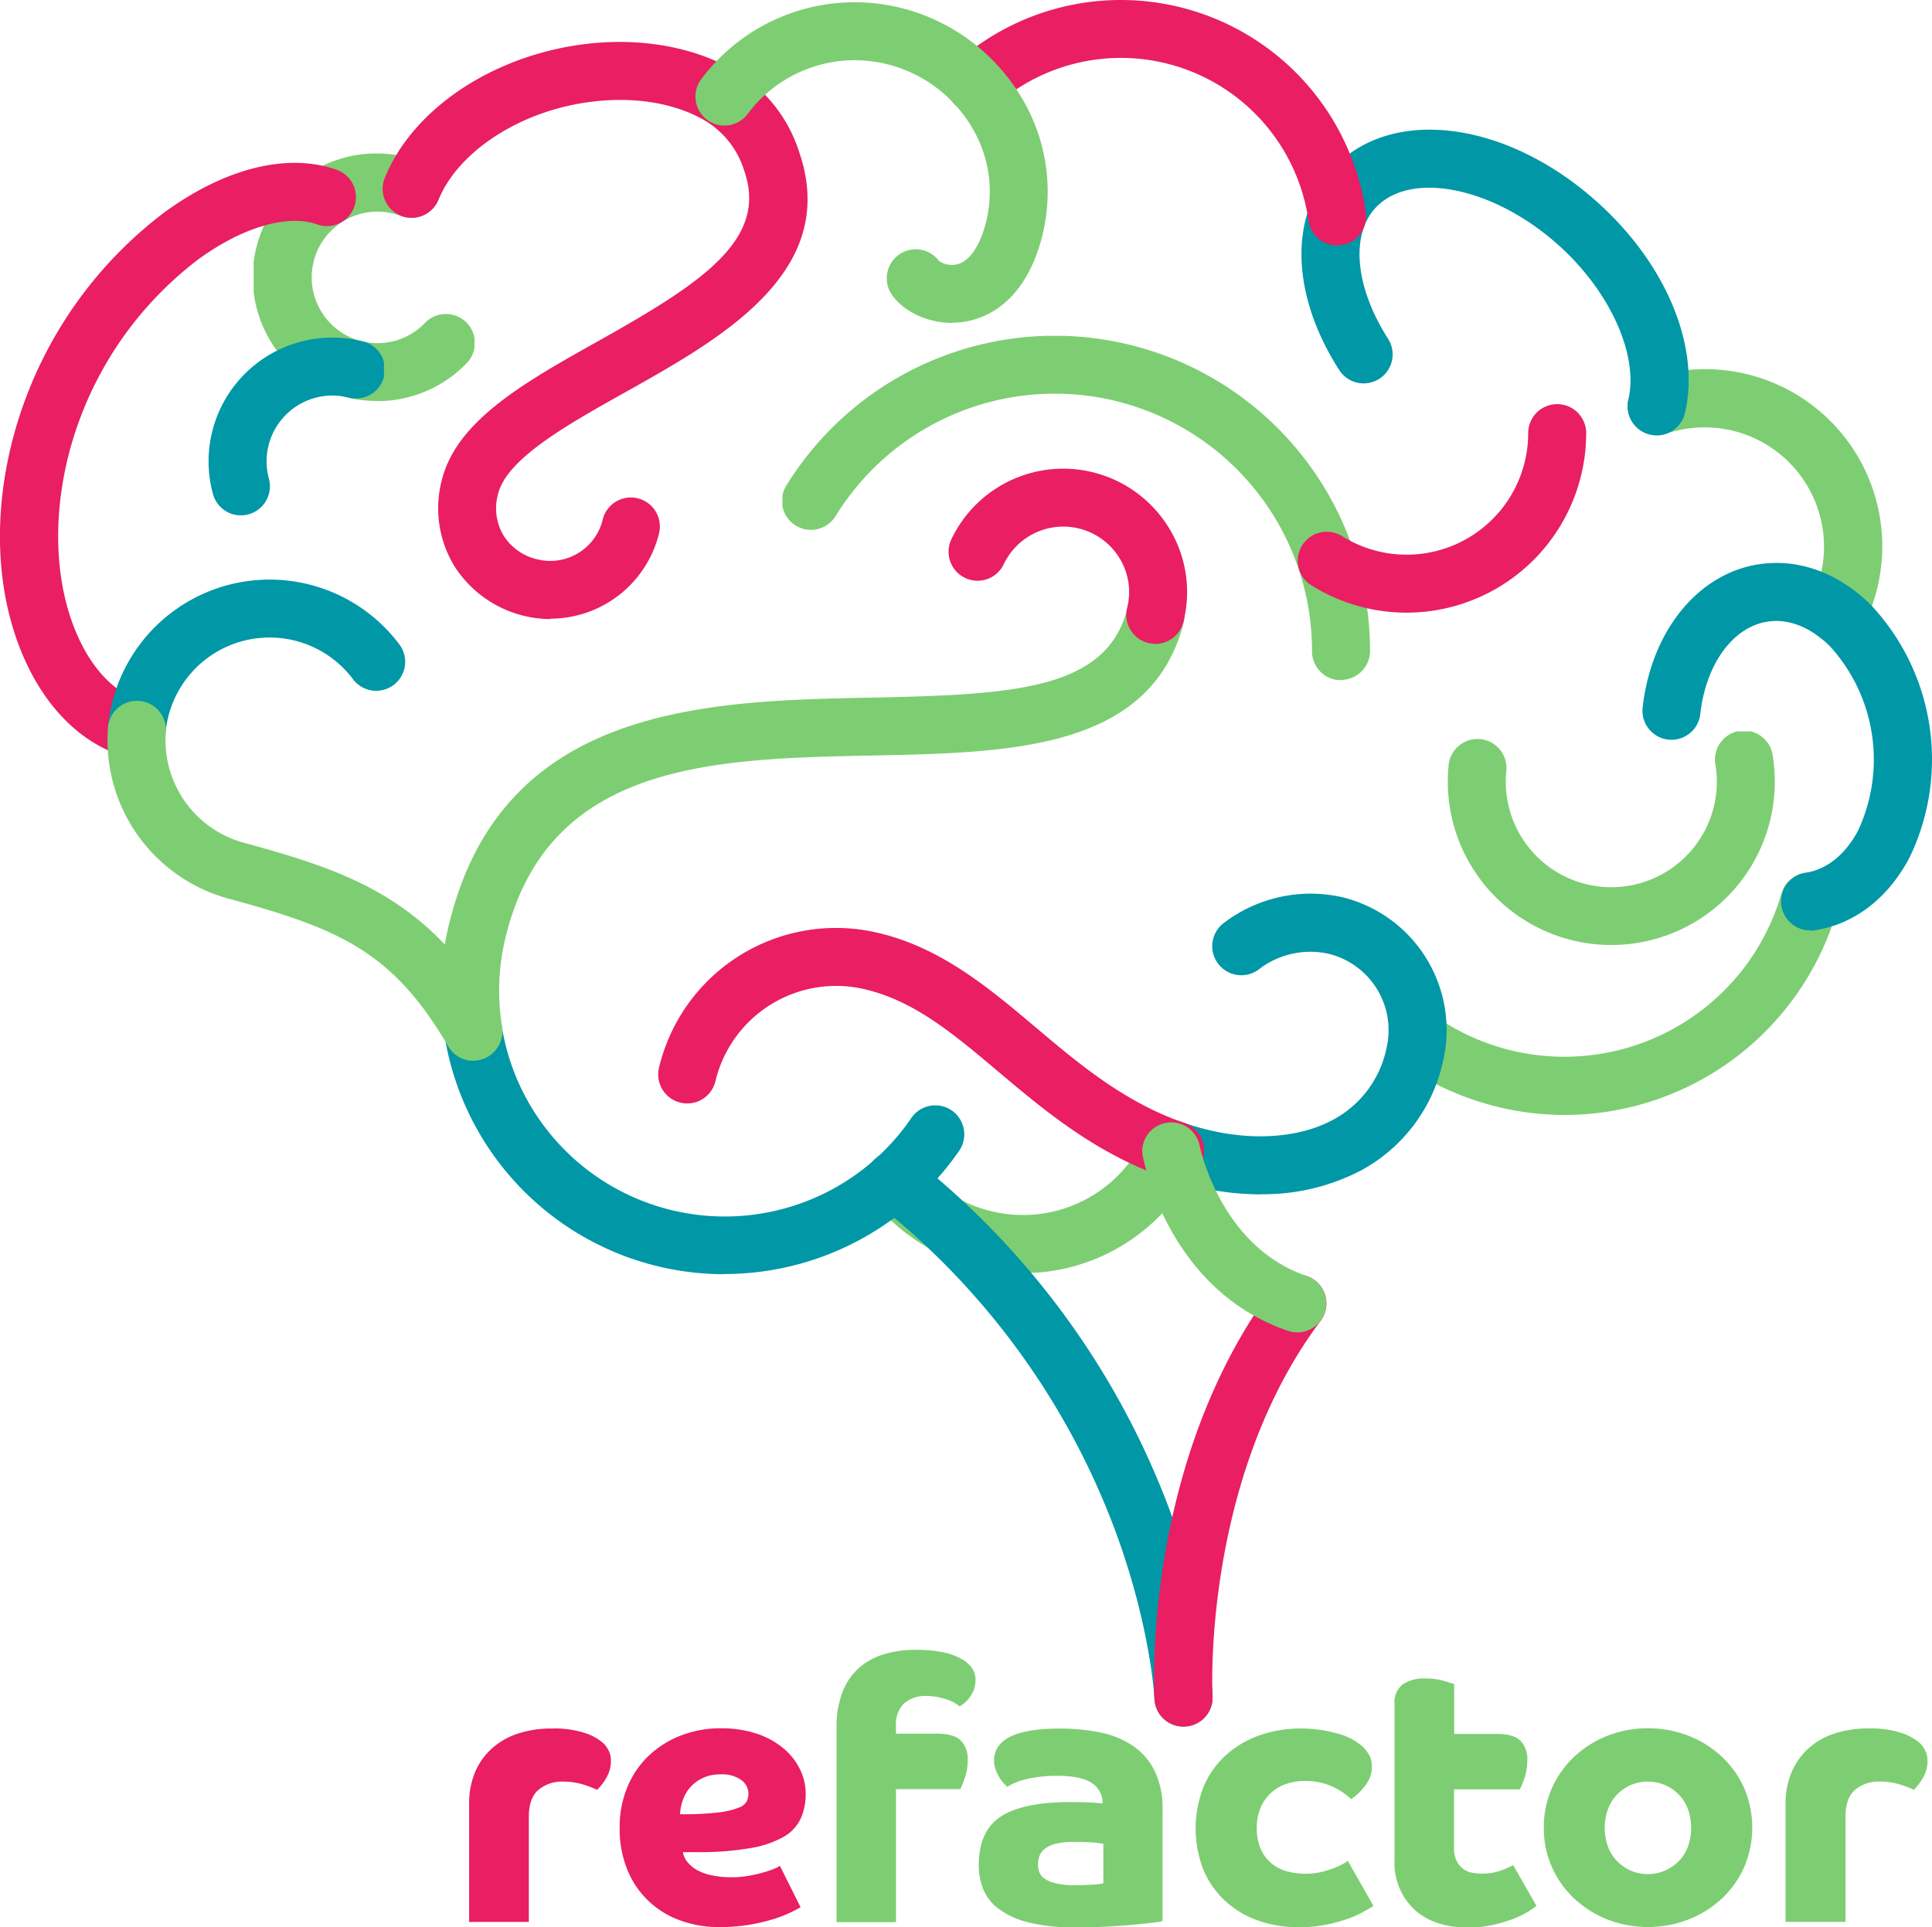 <svg xmlns="http://www.w3.org/2000/svg" xmlns:xlink="http://www.w3.org/1999/xlink" viewBox="0 0 339.79 339.03"><defs><style>.cls-1{fill:none;}.cls-2{isolation:isolate;}.cls-3{clip-path:url(#clip-path);}.cls-4{mix-blend-mode:multiply;}.cls-5{clip-path:url(#clip-path-4);}.cls-6{fill:#7dce72;}.cls-7{clip-path:url(#clip-path-6);}.cls-8{clip-path:url(#clip-path-8);}.cls-9{fill:#0097a7;}.cls-10{clip-path:url(#clip-path-10);}.cls-11{clip-path:url(#clip-path-12);}.cls-12{clip-path:url(#clip-path-14);}.cls-13{clip-path:url(#clip-path-15);}.cls-14{fill:#e91e63;}.cls-15{clip-path:url(#clip-path-16);}.cls-16{clip-path:url(#clip-path-17);}.cls-17{clip-path:url(#clip-path-18);}.cls-18{clip-path:url(#clip-path-20);}.cls-19{clip-path:url(#clip-path-21);}.cls-20{clip-path:url(#clip-path-22);}.cls-21{clip-path:url(#clip-path-24);}.cls-22{clip-path:url(#clip-path-26);}.cls-23{clip-path:url(#clip-path-28);}.cls-24{clip-path:url(#clip-path-29);}.cls-25{clip-path:url(#clip-path-30);}.cls-26{clip-path:url(#clip-path-31);}.cls-27{clip-path:url(#clip-path-32);}.cls-28{clip-path:url(#clip-path-33);}.cls-29{clip-path:url(#clip-path-34);}.cls-30{clip-path:url(#clip-path-36);}.cls-31{clip-path:url(#clip-path-38);}.cls-32{clip-path:url(#clip-path-39);}.cls-33{clip-path:url(#clip-path-40);}.cls-34{clip-path:url(#clip-path-42);}.cls-35{clip-path:url(#clip-path-43);}.cls-36{clip-path:url(#clip-path-44);}.cls-37{clip-path:url(#clip-path-45);}.cls-38{clip-path:url(#clip-path-46);}.cls-39{clip-path:url(#clip-path-48);}.cls-40{clip-path:url(#clip-path-49);}</style><clipPath id="clip-path" transform="translate(-408.87 -353.34)"><rect class="cls-1" x="336.13" y="277.68" width="486.05" height="477.05"/></clipPath><clipPath id="clip-path-4" transform="translate(-408.87 -353.34)"><rect class="cls-1" x="653.15" y="506.82" width="79.08" height="42.66"/></clipPath><clipPath id="clip-path-6" transform="translate(-408.87 -353.34)"><rect class="cls-1" x="695.14" y="418.28" width="44.77" height="48.19"/></clipPath><clipPath id="clip-path-8" transform="translate(-408.87 -353.34)"><rect class="cls-1" x="637.8" y="376.12" width="68.07" height="53.8"/></clipPath><clipPath id="clip-path-10" transform="translate(-408.87 -353.34)"><rect class="cls-1" x="561.04" y="550.33" width="58.87" height="26.89"/></clipPath><clipPath id="clip-path-12" transform="translate(-408.87 -353.34)"><rect class="cls-1" x="697.71" y="452.41" width="50.95" height="64.63"/></clipPath><clipPath id="clip-path-14" transform="translate(-408.87 -353.34)"><rect class="cls-1" x="575.3" y="353.34" width="73.82" height="43.18"/></clipPath><clipPath id="clip-path-15" transform="translate(-408.87 -353.34)"><rect class="cls-1" x="575.3" y="353.34" width="73.82" height="43.18"/></clipPath><clipPath id="clip-path-16" transform="translate(-408.87 -353.34)"><rect class="cls-1" x="453.48" y="380.34" width="38.84" height="43.54"/></clipPath><clipPath id="clip-path-17" transform="translate(-408.87 -353.34)"><rect class="cls-1" x="453.48" y="380.34" width="38.84" height="43.54"/></clipPath><clipPath id="clip-path-18" transform="translate(-408.87 -353.34)"><rect class="cls-1" x="486.99" y="529.59" width="91.4" height="47.89"/></clipPath><clipPath id="clip-path-20" transform="translate(-408.87 -353.34)"><rect class="cls-1" x="575.75" y="435.76" width="41.96" height="30.84"/></clipPath><clipPath id="clip-path-21" transform="translate(-408.87 -353.34)"><rect class="cls-1" x="575.75" y="435.76" width="41.96" height="30.84"/></clipPath><clipPath id="clip-path-22" transform="translate(-408.87 -353.34)"><rect class="cls-1" x="445.55" y="412.72" width="30.85" height="31.28"/></clipPath><clipPath id="clip-path-24" transform="translate(-408.87 -353.34)"><rect class="cls-1" x="610.47" y="510.59" width="52.83" height="52.85"/></clipPath><clipPath id="clip-path-26" transform="translate(-408.87 -353.34)"><rect class="cls-1" x="524.64" y="516.57" width="96.03" height="44.24"/></clipPath><clipPath id="clip-path-28" transform="translate(-408.87 -353.34)"><rect class="cls-1" x="476.18" y="360.72" width="74.72" height="101.52"/></clipPath><clipPath id="clip-path-29" transform="translate(-408.87 -353.34)"><rect class="cls-1" x="476.18" y="360.72" width="74.72" height="101.51"/></clipPath><clipPath id="clip-path-30" transform="translate(-408.87 -353.34)"><rect class="cls-1" x="531.13" y="353.73" width="62.03" height="56.41"/></clipPath><clipPath id="clip-path-31" transform="translate(-408.87 -353.34)"><rect class="cls-1" x="531.13" y="353.73" width="62.03" height="56.41"/></clipPath><clipPath id="clip-path-32" transform="translate(-408.87 -353.34)"><rect class="cls-1" x="561.04" y="555.94" width="61.07" height="101.12"/></clipPath><clipPath id="clip-path-33" transform="translate(-408.87 -353.34)"><rect class="cls-1" x="561.04" y="555.94" width="61.07" height="101.12"/></clipPath><clipPath id="clip-path-34" transform="translate(-408.87 -353.34)"><rect class="cls-1" x="611.84" y="577.52" width="30.32" height="79.54"/></clipPath><clipPath id="clip-path-36" transform="translate(-408.87 -353.34)"><rect class="cls-1" x="609.71" y="550.33" width="32.46" height="37.39"/></clipPath><clipPath id="clip-path-38" transform="translate(-408.87 -353.34)"><rect class="cls-1" x="408.87" y="381.99" width="62.6" height="104.84"/></clipPath><clipPath id="clip-path-39" transform="translate(-408.87 -353.34)"><rect class="cls-1" x="408.87" y="381.99" width="62.6" height="104.84"/></clipPath><clipPath id="clip-path-40" transform="translate(-408.87 -353.34)"><rect class="cls-1" x="427.84" y="455.26" width="52.35" height="31.57"/></clipPath><clipPath id="clip-path-42" transform="translate(-408.87 -353.34)"><rect class="cls-1" x="427.75" y="476.63" width="69.47" height="63.31"/></clipPath><clipPath id="clip-path-43" transform="translate(-408.87 -353.34)"><rect class="cls-1" x="427.75" y="476.63" width="69.47" height="63.31"/></clipPath><clipPath id="clip-path-44" transform="translate(-408.87 -353.34)"><rect class="cls-1" x="663.5" y="481.99" width="57.52" height="37.58"/></clipPath><clipPath id="clip-path-45" transform="translate(-408.87 -353.34)"><rect class="cls-1" x="663.5" y="482" width="57.51" height="37.58"/></clipPath><clipPath id="clip-path-46" transform="translate(-408.87 -353.34)"><rect class="cls-1" x="546.48" y="412.42" width="141.37" height="60.55"/></clipPath><clipPath id="clip-path-48" transform="translate(-408.87 -353.34)"><rect class="cls-1" x="637.04" y="424.43" width="50.81" height="36.68"/></clipPath><clipPath id="clip-path-49" transform="translate(-408.87 -353.34)"><rect class="cls-1" x="637.04" y="424.43" width="50.81" height="36.68"/></clipPath></defs><title>Refactor_3 (1)</title><g class="cls-2"><g id="Layer_1" data-name="Layer 1"><g class="cls-3"><g class="cls-3"><g class="cls-3"><g class="cls-4"><g class="cls-5"><g class="cls-5"><path class="cls-6" d="M684.12,549.47a50.2,50.2,0,0,1-28.82-9.11,5.1,5.1,0,1,1,5.88-8.34,39.73,39.73,0,0,0,61-21.51,5.1,5.1,0,1,1,9.81,2.81,49.94,49.94,0,0,1-47.9,36.15" transform="translate(-408.87 -353.34)"/></g></g></g><g class="cls-4"><g class="cls-7"><g class="cls-7"><path class="cls-6" d="M731.92,466.47a5.1,5.1,0,0,1-4.53-7.44,21,21,0,0,0-25.47-29.4,5.1,5.1,0,1,1-3.35-9.64,31.16,31.16,0,0,1,37.89,43.71,5.1,5.1,0,0,1-4.54,2.77" transform="translate(-408.87 -353.34)"/></g></g></g><g class="cls-4"><g class="cls-8"><g class="cls-8"><path class="cls-9" d="M700.25,429.92a5.11,5.11,0,0,1-5-6.27c1.84-7.77-3.13-18.89-12.07-27-11.42-10.39-26.28-13.45-32.45-6.68-4.38,4.81-3.47,14,2.26,22.95a5.1,5.1,0,1,1-8.58,5.52c-8.39-13.06-8.87-26.92-1.23-35.33,10.23-11.24,30.81-8.6,46.85,6C702,399.93,707.94,414.42,705.21,426a5.1,5.1,0,0,1-5,3.93" transform="translate(-408.87 -353.34)"/></g></g></g><g class="cls-4"><g class="cls-10"><g class="cls-10"><path class="cls-6" d="M588.77,577.22a33.78,33.78,0,0,1-26.65-13,5.1,5.1,0,0,1,8.06-6.25,23.3,23.3,0,0,0,13,8.42,23.56,23.56,0,0,0,27-13,5.1,5.1,0,1,1,9.27,4.25,33.78,33.78,0,0,1-30.68,19.66" transform="translate(-408.87 -353.34)"/></g></g></g><g class="cls-4"><g class="cls-11"><g class="cls-11"><path class="cls-9" d="M727.2,517a5.1,5.1,0,0,1-.76-10.14c3.72-.57,7-3.21,9.23-7.44a29.59,29.59,0,0,0-4.93-32.37c-3.39-3.38-7.31-4.93-11-4.36-6.09.93-10.85,7.46-11.83,16.25a5.1,5.1,0,0,1-10.14-1.14c1.51-13.44,9.72-23.57,20.44-25.2,7-1.06,14,1.5,19.76,7.21a39.73,39.73,0,0,1,6.75,44.36C740.91,511.39,735,515.92,728,517a5.2,5.2,0,0,1-.77.06" transform="translate(-408.87 -353.34)"/></g></g></g><g class="cls-4"><g class="cls-12"><g class="cls-13"><path class="cls-14" d="M644,396.52a5.1,5.1,0,0,1-5-4.38A33.33,33.33,0,0,0,583.8,372a5.1,5.1,0,0,1-6.78-7.62,43.53,43.53,0,0,1,72.06,26.32,5.1,5.1,0,0,1-4.33,5.77,5.17,5.17,0,0,1-.73.05" transform="translate(-408.87 -353.34)"/></g></g></g><g class="cls-4"><g class="cls-15"><g class="cls-16"><path class="cls-6" d="M475.23,423.87A21.77,21.77,0,1,1,480.45,381a21,21,0,0,1,2.69.84,5.1,5.1,0,0,1-3.71,9.5,10.88,10.88,0,0,0-1.42-.44,11.57,11.57,0,1,0,5.55,19.3,5.1,5.1,0,1,1,7.31,7.11,21.88,21.88,0,0,1-15.66,6.59" transform="translate(-408.87 -353.34)"/></g></g></g><g class="cls-4"><g class="cls-17"><g class="cls-17"><path class="cls-9" d="M536.21,577.48a49.83,49.83,0,0,1-49.16-42,5.1,5.1,0,0,1,10.07-1.62,39.72,39.72,0,0,0,72,16.19,5.1,5.1,0,1,1,8.41,5.77,50.21,50.21,0,0,1-41.27,21.63" transform="translate(-408.87 -353.34)"/></g></g></g><path class="cls-6" d="M492.08,539.79a5.1,5.1,0,0,1-5-4.29,49.59,49.59,0,0,1,.82-19.8c9.41-38.37,45.44-39.08,74.39-39.65,25.51-.5,41.32-1.53,44.9-15.8a5.1,5.1,0,0,1,9.89,2.48c-5.66,22.55-30.53,23-54.59,23.51-28.09.55-57.13,1.13-64.68,31.88a39.44,39.44,0,0,0-.65,15.75,5.1,5.1,0,0,1-4.23,5.85,5.16,5.16,0,0,1-.82.06" transform="translate(-408.87 -353.34)"/><g class="cls-4"><g class="cls-18"><g class="cls-19"><path class="cls-14" d="M612.11,466.6a5.1,5.1,0,0,1-5-6.34,11.36,11.36,0,0,0-1.31-8.68,11.59,11.59,0,0,0-20.39,1,5.1,5.1,0,1,1-9.22-4.37,21.79,21.79,0,0,1,38.34-1.88,21.49,21.49,0,0,1,2.46,16.43,5.1,5.1,0,0,1-4.94,3.86" transform="translate(-408.87 -353.34)"/></g></g></g><g class="cls-4"><g class="cls-20"><g class="cls-20"><path class="cls-9" d="M451.24,444a5.1,5.1,0,0,1-4.91-3.75,21.77,21.77,0,0,1,26.18-26.9,5.1,5.1,0,1,1-2.43,9.9,11.58,11.58,0,0,0-13.92,14.29,5.1,5.1,0,0,1-4.92,6.45" transform="translate(-408.87 -353.34)"/></g></g></g><g class="cls-4"><g class="cls-21"><g class="cls-21"><path class="cls-9" d="M630.57,563.44a51.27,51.27,0,0,1-16.67-2.91,5.1,5.1,0,0,1,3.33-9.64c9.6,3.32,19.38,3.09,26.18-.62a18.5,18.5,0,0,0,9.28-12.42,13.84,13.84,0,0,0-10.14-16.73,14.81,14.81,0,0,0-12.18,2.66,5.1,5.1,0,1,1-6.37-8,25.2,25.2,0,0,1,21-4.6,24.06,24.06,0,0,1,17.61,29.06,28.7,28.7,0,0,1-14.3,18.95,37,37,0,0,1-17.72,4.22" transform="translate(-408.87 -353.34)"/></g></g></g><g class="cls-4"><g class="cls-22"><g class="cls-22"><path class="cls-14" d="M615.57,560.81a5.08,5.08,0,0,1-1.67-.28c-12.36-4.27-21.43-11.92-29.44-18.67-7.84-6.61-14.62-12.32-23.17-14.42a21.83,21.83,0,0,0-26.6,16.12,5.1,5.1,0,1,1-9.91-2.43,32,32,0,0,1,38.93-23.59c10.88,2.67,19.24,9.71,27.32,16.53,7.68,6.48,15.63,13.18,26.2,16.83a5.1,5.1,0,0,1-1.67,9.92" transform="translate(-408.87 -353.34)"/></g></g></g><g class="cls-4"><g class="cls-23"><g class="cls-24"><path class="cls-14" d="M505.72,462.24A20.15,20.15,0,0,1,488.83,453a19.56,19.56,0,0,1-2.27-15.15c2.59-10.54,14.65-17.3,27.42-24.45,18.3-10.26,30-17.89,25.79-30a15.61,15.61,0,0,0-6.44-8.55c-6.36-4-15.76-5-25.15-2.75-10.48,2.55-19.18,9-22.18,16.37a5.1,5.1,0,1,1-9.46-3.83c4.25-10.49,15.44-19.1,29.22-22.45,12-2.93,24.35-1.42,33,4a25.76,25.76,0,0,1,10.65,13.85c7.28,21.08-13.64,32.81-30.45,42.23-10.31,5.78-21,11.75-22.5,18a9.33,9.33,0,0,0,1,7.32,9.58,9.58,0,0,0,5.94,4.15,9.49,9.49,0,0,0,11.47-7,5.1,5.1,0,0,1,9.91,2.43,19.71,19.71,0,0,1-19.08,15" transform="translate(-408.87 -353.34)"/></g></g></g><g class="cls-4"><g class="cls-25"><g class="cls-26"><path class="cls-6" d="M576.34,410.14c-4.26,0-8.48-1.9-10.61-4.95a5.1,5.1,0,0,1,8.29-5.94,4,4,0,0,0,3.24.57c2.07-.54,3.8-3,4.89-6.87a22,22,0,0,0-2.31-17.15,24.11,24.11,0,0,0-15-11.18,23.52,23.52,0,0,0-24.53,8.83,5.1,5.1,0,0,1-8.18-6.09,33.69,33.69,0,0,1,35.14-12.64,34.36,34.36,0,0,1,21.36,15.94,32.13,32.13,0,0,1,3.33,25c-3.05,10.94-9.65,13.63-13.31,14.25a13.75,13.75,0,0,1-2.33.19" transform="translate(-408.87 -353.34)"/></g></g></g><g class="cls-4"><g class="cls-27"><g class="cls-28"><path class="cls-9" d="M617,657.06a5.1,5.1,0,0,1-5.09-4.88c0-.13-0.65-12.82-7-29.86A132,132,0,0,0,563,565a5.1,5.1,0,0,1,6.33-8,142.23,142.23,0,0,1,45.31,62.12c6.83,18.46,7.48,32,7.5,32.59a5.1,5.1,0,0,1-4.88,5.31H617" transform="translate(-408.87 -353.34)"/></g></g></g><g class="cls-4"><g class="cls-29"><g class="cls-29"><path class="cls-14" d="M617,657.06a5.1,5.1,0,0,1-5.09-4.81c-0.1-1.69-2-41.86,21.06-72.68a5.1,5.1,0,1,1,8.16,6.12c-20.83,27.79-19.06,65.63-19,66a5.1,5.1,0,0,1-4.81,5.37H617" transform="translate(-408.87 -353.34)"/></g></g></g><g class="cls-4"><g class="cls-30"><g class="cls-30"><path class="cls-6" d="M637.06,587.72a5.09,5.09,0,0,1-1.65-.27c-21.18-7.22-25.46-30.16-25.63-31.13a5.1,5.1,0,0,1,10-1.79c0.06,0.3,3.53,18,18.88,23.26a5.1,5.1,0,0,1-1.65,9.93" transform="translate(-408.87 -353.34)"/></g></g></g><g class="cls-4"><g class="cls-31"><g class="cls-32"><path class="cls-14" d="M432.94,486.83a5.13,5.13,0,0,1-1.25-.16c-7.09-1.79-13.26-7.13-17.38-15.05-7-13.43-7.26-31.63-.74-48.69a73.15,73.15,0,0,1,24.05-32.11c10.73-7.9,21.83-10.68,30.46-7.61a5.1,5.1,0,0,1-3.42,9.61c-5.22-1.86-13.27.52-21,6.21a62.69,62.69,0,0,0-20.57,27.54c-5.41,14.16-5.31,29.62.26,40.35,2.75,5.29,6.6,8.8,10.82,9.86a5.1,5.1,0,0,1-1.24,10" transform="translate(-408.87 -353.34)"/></g></g></g><g class="cls-4"><g class="cls-33"><g class="cls-33"><path class="cls-9" d="M432.94,486.83l-0.46,0a5.1,5.1,0,0,1-4.62-5.53,28.68,28.68,0,0,1,.71-4.26,28.54,28.54,0,0,1,50.61-10.25,5.1,5.1,0,0,1-8.18,6.09,18.35,18.35,0,0,0-33,9.33,5.1,5.1,0,0,1-5.07,4.65" transform="translate(-408.87 -353.34)"/></g></g></g><g class="cls-4"><g class="cls-34"><g class="cls-35"><path class="cls-6" d="M492.12,539.94a5.1,5.1,0,0,1-4.41-2.53c-9.72-16.65-19.15-20.68-38.34-25.91a28.86,28.86,0,0,1-21.5-30.23,5.1,5.1,0,1,1,10.16.91,18.68,18.68,0,0,0,14,19.48c19.11,5.21,32.53,10.15,44.47,30.6a5.1,5.1,0,0,1-4.4,7.67" transform="translate(-408.87 -353.34)"/></g></g></g><g class="cls-4"><g class="cls-36"><g class="cls-37"><path class="cls-6" d="M692.24,519.57A28.74,28.74,0,0,1,663.64,488a5.1,5.1,0,1,1,10.15,1,18.56,18.56,0,1,0,36.79-1.11,5.1,5.1,0,1,1,10.07-1.6,28.74,28.74,0,0,1-28.41,33.28" transform="translate(-408.87 -353.34)"/></g></g></g><g class="cls-4"><g class="cls-38"><g class="cls-38"><path class="cls-6" d="M644.72,473a5.1,5.1,0,0,1-5.1-5.1A45.25,45.25,0,0,0,555.91,444a5.1,5.1,0,1,1-8.66-5.38,55.45,55.45,0,0,1,102.57,29.22,5.1,5.1,0,0,1-5.1,5.1" transform="translate(-408.87 -353.34)"/><g class="cls-4"><g class="cls-39"><g class="cls-40"><path class="cls-14" d="M656.27,461.11a31.49,31.49,0,0,1-16.86-4.87,5.1,5.1,0,0,1,5.45-8.62,21.38,21.38,0,0,0,32.78-18.09,5.1,5.1,0,0,1,10.2,0,31.61,31.61,0,0,1-31.58,31.58" transform="translate(-408.87 -353.34)"/></g></g></g></g></g></g><path class="cls-14" d="M491.38,670.66a14.08,14.08,0,0,1,1.07-5.65,11.81,11.81,0,0,1,3-4.16,12.63,12.63,0,0,1,4.55-2.57,18.61,18.61,0,0,1,5.85-.88,17.38,17.38,0,0,1,6.08.85,9.21,9.21,0,0,1,3.15,1.82,5.36,5.36,0,0,1,.91,1.36,4.07,4.07,0,0,1,.32,1.69,5.55,5.55,0,0,1-.29,1.82,6.91,6.91,0,0,1-.72,1.49,10.55,10.55,0,0,1-.81,1.11q-0.39.46-.59,0.65a18.56,18.56,0,0,0-2.66-1,12.29,12.29,0,0,0-3.45-.45,6.34,6.34,0,0,0-4.19,1.43q-1.72,1.43-1.72,4.74v18.52H491.38v-20.8Z" transform="translate(-408.87 -353.34)"/><path class="cls-14" d="M529,679.24a3.53,3.53,0,0,0,.68,1.53,5.84,5.84,0,0,0,1.56,1.4,8.56,8.56,0,0,0,2.57,1,15.75,15.75,0,0,0,3.77.39,16.5,16.5,0,0,0,3.18-.29q1.49-.29,2.6-0.62a14,14,0,0,0,1.82-.65,3.9,3.9,0,0,0,.85-0.45l3.64,7.28q-0.52.33-1.72,0.91a23.43,23.43,0,0,1-3,1.17,31.84,31.84,0,0,1-4.26,1,31.46,31.46,0,0,1-5.36.42,19.63,19.63,0,0,1-6.82-1.17,15.68,15.68,0,0,1-9.3-8.9,19,19,0,0,1-1.36-7.41,18.28,18.28,0,0,1,1.36-7.15,16.06,16.06,0,0,1,3.77-5.53,17.27,17.27,0,0,1,5.65-3.54,19.15,19.15,0,0,1,7-1.27,19.71,19.71,0,0,1,6.3.94,14.26,14.26,0,0,1,4.71,2.57,11.33,11.33,0,0,1,2.93,3.71,9.73,9.73,0,0,1,1,4.29,10.63,10.63,0,0,1-.85,4.32,7.32,7.32,0,0,1-3,3.25,17.86,17.86,0,0,1-5.92,2,52.14,52.14,0,0,1-9.52.71H529Zm-0.52-6.76a53.65,53.65,0,0,0,6.76-.32,14,14,0,0,0,3.57-.85,2.54,2.54,0,0,0,1.43-1.17,3.48,3.48,0,0,0,.26-1.3,3,3,0,0,0-1.24-2.37,5.78,5.78,0,0,0-3.71-1,7,7,0,0,0-3.05.62,6.82,6.82,0,0,0-2.18,1.59,6.69,6.69,0,0,0-1.33,2.24,8.8,8.8,0,0,0-.52,2.57" transform="translate(-408.87 -353.34)"/><path class="cls-6" d="M556,657.27a17,17,0,0,1,1-6.17,11,11,0,0,1,2.83-4.26,11.62,11.62,0,0,1,4.39-2.47,18.77,18.77,0,0,1,5.69-.81,23.83,23.83,0,0,1,4.78.42,11.08,11.08,0,0,1,3.54,1.33,5.64,5.64,0,0,1,1.49,1.33,3.54,3.54,0,0,1,.71,2.31,4.75,4.75,0,0,1-.88,2.76,5.26,5.26,0,0,1-1.92,1.79,6.84,6.84,0,0,0-2.44-1.27,10.76,10.76,0,0,0-3.41-.55,5.58,5.58,0,0,0-3.9,1.3,5,5,0,0,0-1.43,3.9v1.43h7.21q2.92,0,4.16,1.17a4.62,4.62,0,0,1,1.24,3.51,9.37,9.37,0,0,1-.52,3.15,14.56,14.56,0,0,1-.78,1.92H566.45v23.4H556V657.27Z" transform="translate(-408.87 -353.34)"/><path class="cls-6" d="M613.32,691.27a11.26,11.26,0,0,1-1.76.29q-1.37.16-3.41,0.36t-4.68.33q-2.63.13-5.56,0.13a32.1,32.1,0,0,1-8.19-.88,14.88,14.88,0,0,1-5.2-2.37,8.14,8.14,0,0,1-2.73-3.48,11.34,11.34,0,0,1-.78-4.19q0-6,3.84-8.55T597,670.34q2.08,0,3.48.06t2.31,0.19a4.14,4.14,0,0,0-1.85-3.57q-1.85-1.3-6.14-1.3a24.42,24.42,0,0,0-3.54.23,18.68,18.68,0,0,0-2.6.55,11.27,11.27,0,0,0-1.72.65,6.48,6.48,0,0,0-.91.52l-0.52-.52a5.77,5.77,0,0,1-.78-1,9.25,9.25,0,0,1-.71-1.4,4.34,4.34,0,0,1-.32-1.69q0-5.65,11.57-5.65a35.11,35.11,0,0,1,7.08.68,15.76,15.76,0,0,1,5.75,2.34,11.59,11.59,0,0,1,3.83,4.39,14.89,14.89,0,0,1,1.4,6.82v19.63Zm-10.46-13.59a14.23,14.23,0,0,0-1.72-.23q-1.14-.1-3.41-0.1a12.87,12.87,0,0,0-3.18.32,5.11,5.11,0,0,0-1.92.88,2.91,2.91,0,0,0-.94,1.27,4.23,4.23,0,0,0-.07,2.73,2.39,2.39,0,0,0,.84,1.17,5.45,5.45,0,0,0,2,.88,13.39,13.39,0,0,0,3.45.36q1.69,0,3.12-.1a11.35,11.35,0,0,0,1.89-.23v-7Z" transform="translate(-408.87 -353.34)"/><path class="cls-6" d="M650.43,688.6q-0.72.46-1.89,1.11a18.56,18.56,0,0,1-2.83,1.23,27.45,27.45,0,0,1-3.8,1,24.59,24.59,0,0,1-4.74.42,21.17,21.17,0,0,1-6.79-1.1,16.58,16.58,0,0,1-5.75-3.28,16,16,0,0,1-4-5.46,20,20,0,0,1,0-15.08,15.79,15.79,0,0,1,4-5.49,17.39,17.39,0,0,1,5.85-3.38,21.41,21.41,0,0,1,7.12-1.17,23.1,23.1,0,0,1,6.47.88,10.42,10.42,0,0,1,4.52,2.37,6.27,6.27,0,0,1,1.14,1.53,4.1,4.1,0,0,1,.42,1.92,5.06,5.06,0,0,1-.39,2,6.72,6.72,0,0,1-1,1.63,11.11,11.11,0,0,1-1.2,1.27,6.66,6.66,0,0,1-1.07.81,11.92,11.92,0,0,0-3.25-2.18,11.23,11.23,0,0,0-4.94-1,9.93,9.93,0,0,0-3.22.52,7.47,7.47,0,0,0-2.67,1.56,7.59,7.59,0,0,0-1.82,2.6,8.84,8.84,0,0,0-.68,3.58,9,9,0,0,0,.68,3.67,7,7,0,0,0,1.82,2.5,7.16,7.16,0,0,0,2.7,1.43,11.8,11.8,0,0,0,3.32.45,12.22,12.22,0,0,0,2.76-.29,15.35,15.35,0,0,0,2.24-.68,15.08,15.08,0,0,0,1.63-.75,4.27,4.27,0,0,0,.85-0.55Z" transform="translate(-408.87 -353.34)"/><path class="cls-6" d="M654.13,653.17a4,4,0,0,1,1.49-3.57,6.82,6.82,0,0,1,4-1,11.21,11.21,0,0,1,3.18.42l1.82,0.55v8.78h7.47q2.92,0,4.16,1.17a4.62,4.62,0,0,1,1.23,3.51,9.36,9.36,0,0,1-.52,3.15,14.83,14.83,0,0,1-.78,1.92H664.6v10.21a5.19,5.19,0,0,0,.45,2.37,4.07,4.07,0,0,0,1.14,1.4,3.59,3.59,0,0,0,1.56.68,9.71,9.71,0,0,0,1.79.16,9.5,9.5,0,0,0,3.31-.55,14.08,14.08,0,0,0,2.15-.94l4.09,7.15a10.86,10.86,0,0,1-1.69,1.17,17.16,17.16,0,0,1-2.67,1.24,25.23,25.23,0,0,1-3.51,1,19.26,19.26,0,0,1-4.09.42q-6.11,0-9.56-3.22a11.22,11.22,0,0,1-3.44-8.61V653.17Z" transform="translate(-408.87 -353.34)"/><path class="cls-6" d="M680.39,674.88a16.78,16.78,0,0,1,1.43-7,17,17,0,0,1,3.93-5.53,18.55,18.55,0,0,1,5.82-3.67,19.75,19.75,0,0,1,14.27,0,18.46,18.46,0,0,1,5.85,3.67,17,17,0,0,1,3.93,5.53,17.63,17.63,0,0,1,0,13.91,17,17,0,0,1-3.93,5.53,18.46,18.46,0,0,1-5.85,3.67,19.77,19.77,0,0,1-14.27,0,18.55,18.55,0,0,1-5.82-3.67,17,17,0,0,1-3.93-5.53,16.77,16.77,0,0,1-1.43-7M698.72,683a7.39,7.39,0,0,0,3-.62,7.71,7.71,0,0,0,2.44-1.69,7.25,7.25,0,0,0,1.59-2.57,9.84,9.84,0,0,0,0-6.5,7.25,7.25,0,0,0-1.59-2.57,7.71,7.71,0,0,0-2.44-1.69,7.78,7.78,0,0,0-6.08,0,7.8,7.8,0,0,0-2.4,1.69,7.22,7.22,0,0,0-1.59,2.57,9.84,9.84,0,0,0,0,6.5,7.22,7.22,0,0,0,1.59,2.57,7.8,7.8,0,0,0,2.4,1.69,7.32,7.32,0,0,0,3.06.62" transform="translate(-408.87 -353.34)"/><path class="cls-6" d="M722.9,670.66A14.08,14.08,0,0,1,724,665a11.81,11.81,0,0,1,3-4.16,12.64,12.64,0,0,1,4.55-2.57,18.61,18.61,0,0,1,5.85-.88,17.38,17.38,0,0,1,6.08.85,9.2,9.2,0,0,1,3.15,1.82,5.33,5.33,0,0,1,.91,1.36,4.05,4.05,0,0,1,.33,1.69,5.55,5.55,0,0,1-.29,1.82,6.91,6.91,0,0,1-.71,1.49,10.84,10.84,0,0,1-.81,1.11c-0.26.3-.45,0.52-0.58,0.65a18.51,18.51,0,0,0-2.67-1,12.29,12.29,0,0,0-3.45-.45,6.34,6.34,0,0,0-4.19,1.43q-1.72,1.43-1.72,4.74v18.52H722.9v-20.8Z" transform="translate(-408.87 -353.34)"/></g></g></g></g></g></svg>